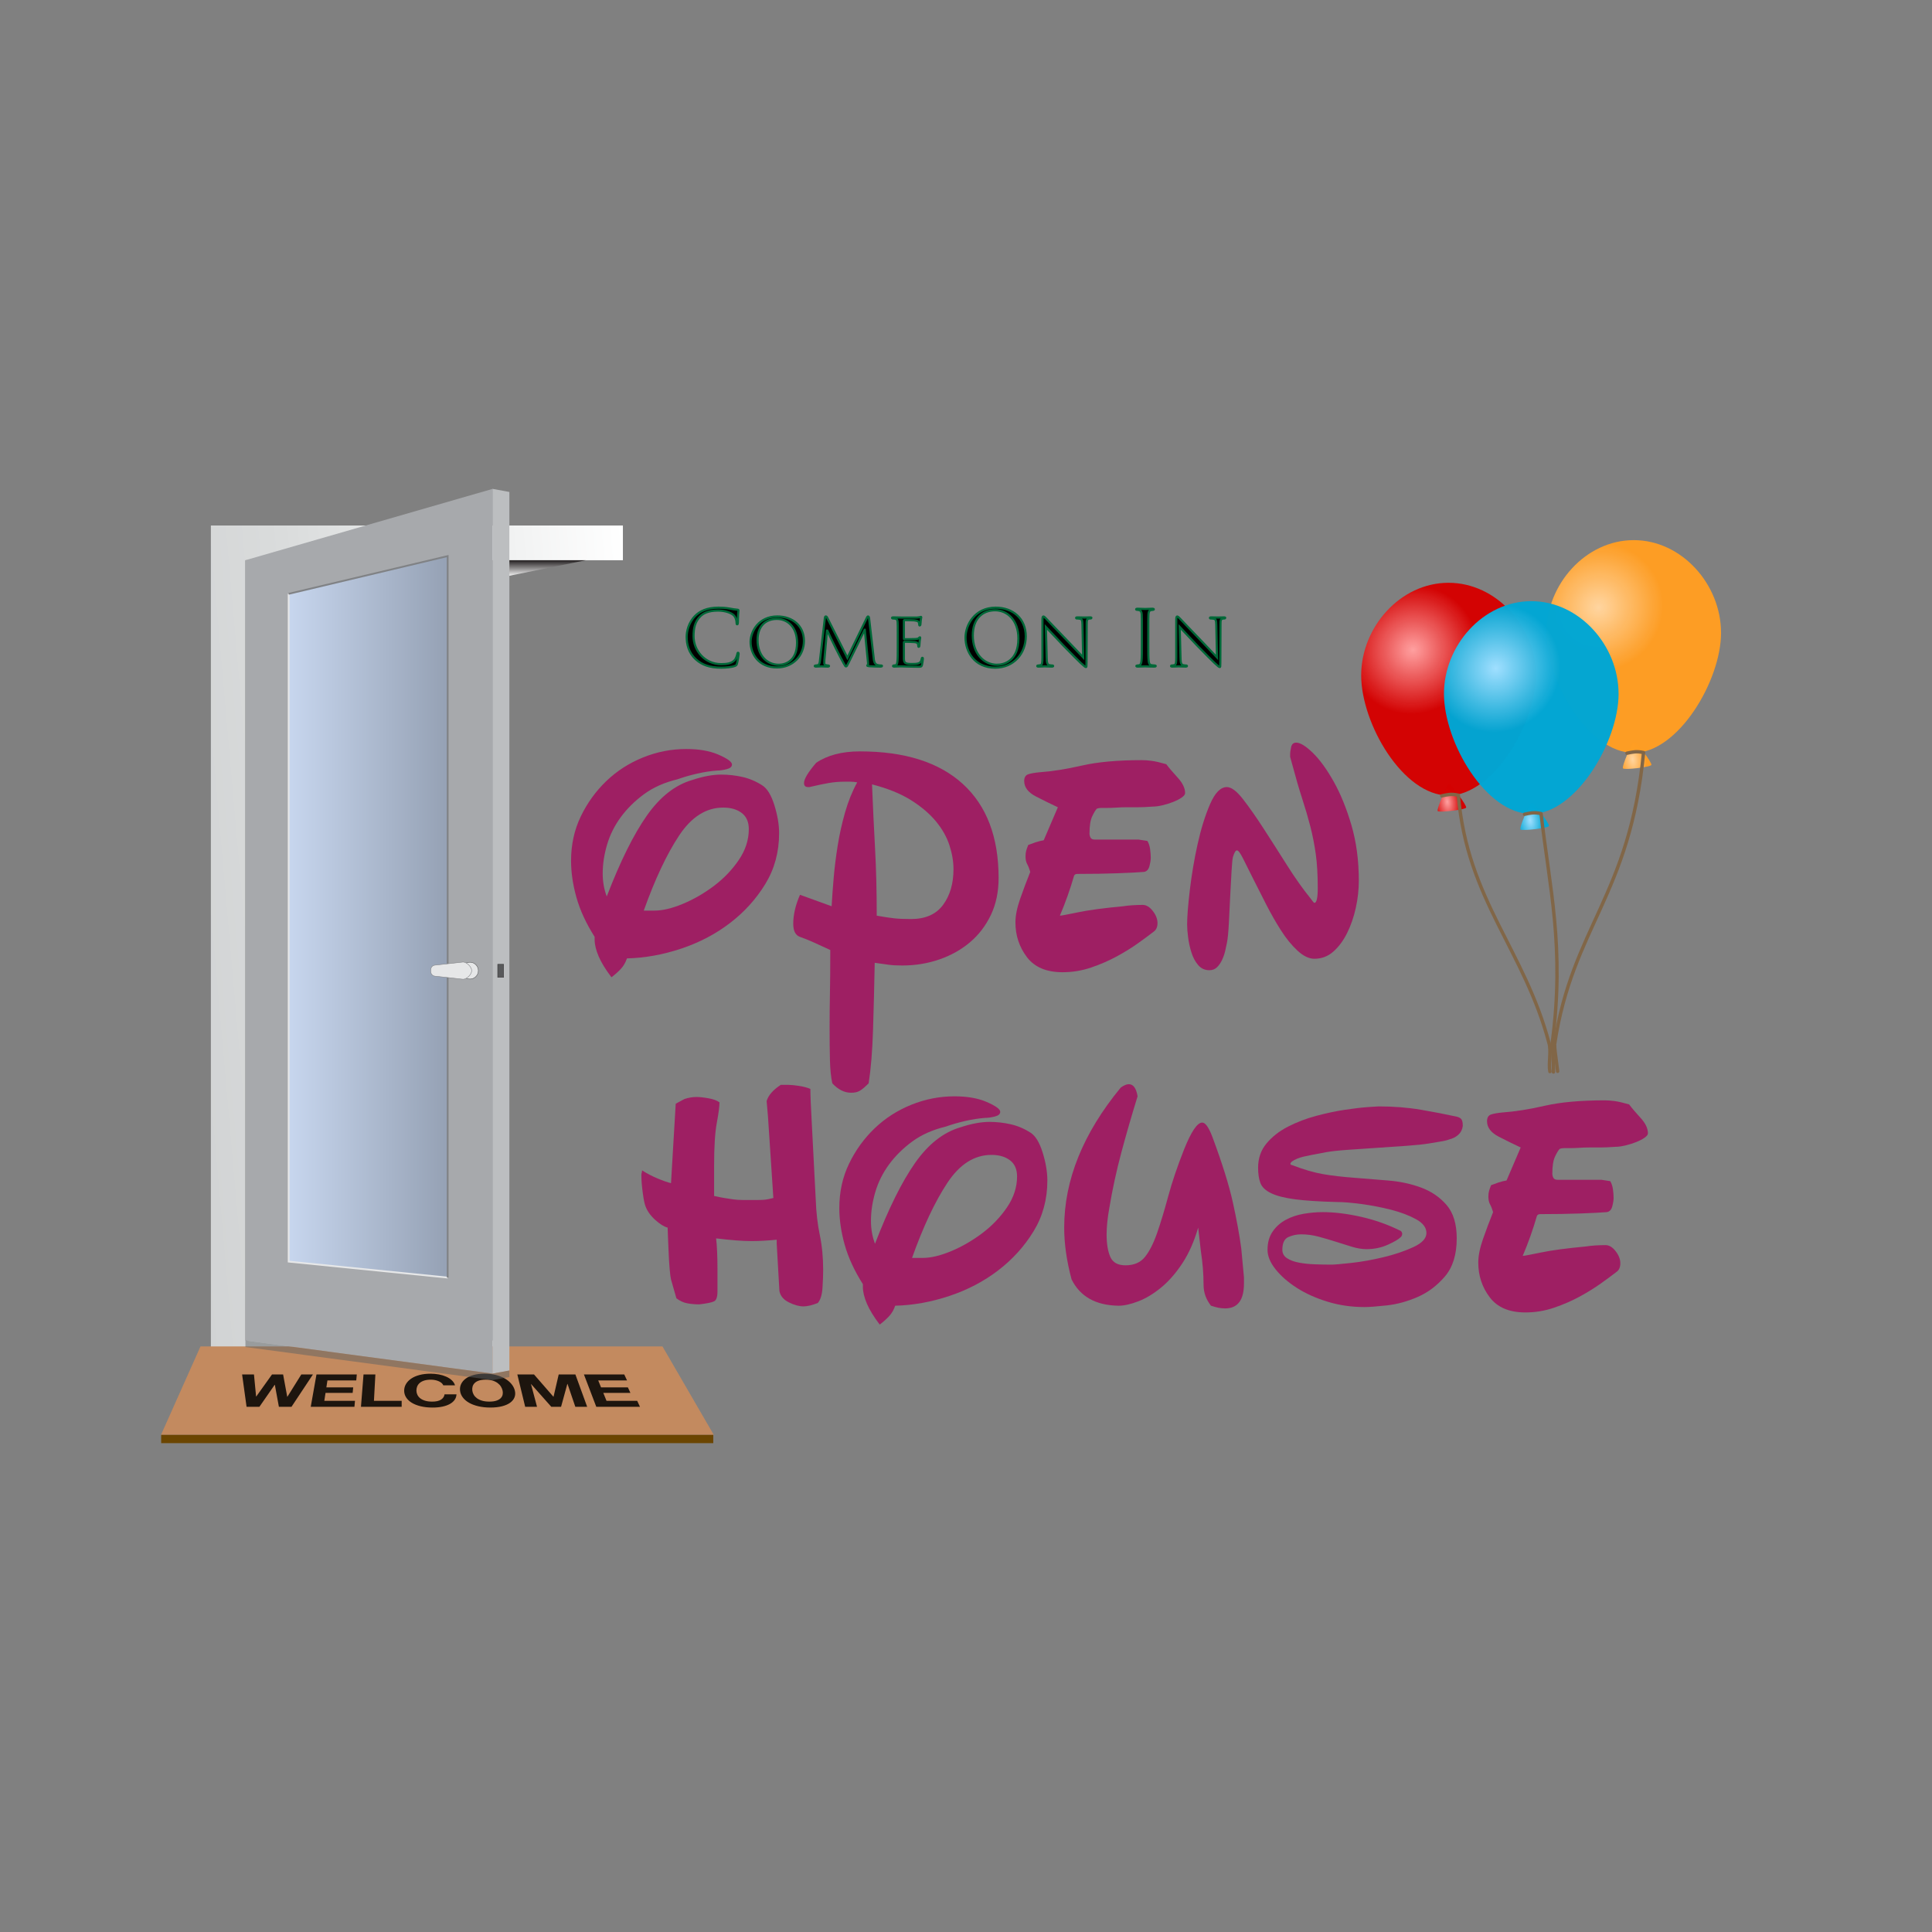 <svg:svg xmlns:dc="http://purl.org/dc/elements/1.1/" xmlns:ns2="http://web.resource.org/cc/" xmlns:rdf="http://www.w3.org/1999/02/22-rdf-syntax-ns#" xmlns:svg="http://www.w3.org/2000/svg" enable-background="new -200 0 1000 600" height="1090.392" id="svg5896" version="1.1" viewBox="-234.956 -252.02 1090.392 1090.392" width="1090.392" x="0px" y="0px" xml:space="preserve">
<svg:rect x="-234.956" y="-252.02" width="1090.392" height="1090.392" fill="#808080" stroke="none"/>
<svg:linearGradient gradientUnits="userSpaceOnUse" id="SVGID_1_" x1="-136.04" x2="136.16" y1="291.92" y2="268.11">
	<svg:stop offset="0" style="stop-color:#D1D3D4" />
	<svg:stop offset=".299" style="stop-color:#DADCDC" />
	<svg:stop offset=".786" style="stop-color:#F2F3F3" />
	<svg:stop offset="1" style="stop-color:#FFFFFF" />
</svg:linearGradient>
<svg:polygon fill="url(#SVGID_1_)" points="45.691 521.63 -115.94 521.63 -115.94 44.553 116.6 44.553 116.6 64.154 -96.445 64.154 -96.445 504.55 45.441 504.55" />
<svg:g>
	<svg:g>
		<svg:polygon fill="#C38A5F" points="167.9 557.8 -144.09 557.8 -121.8 507.88 138.93 507.88" />
		<svg:g>
			<svg:path d="m-77.55 541.97l-2.285-12.435h-0.087l-8.639 12.435h-7.234l-2.514-18.268h6.69l1.203 12.435h0.089l8.892-12.435h6.264l2.328 12.589h0.089l7.853-12.589h6.562l-12.114 18.268h-7.097z" opacity=".85" />
			<svg:path d="m-33.58 523.7l-0.314 3.377h-16.266l-0.598 3.914h15.143l-0.306 3.121h-15.313l-0.684 4.479h17.312l-0.311 3.377h-24.661l3.243-18.268h22.755z" opacity=".85" />
			<svg:path d="m-23.097 523.7l-0.809 14.891h15.648l0.002 3.377h-22.977l1.445-18.268h6.691z" opacity=".85" />
			<svg:path d="m14.337 528.58c-0.436-0.384-0.968-0.721-1.596-1.011-0.627-0.29-1.327-0.517-2.1-0.677-0.773-0.163-1.576-0.244-2.408-0.244-1.523 0-2.806 0.175-3.853 0.523-1.049 0.351-1.896 0.819-2.537 1.408-0.646 0.588-1.108 1.258-1.389 2.009-0.282 0.75-0.412 1.526-0.388 2.327 0.023 0.77 0.201 1.515 0.535 2.239 0.335 0.726 0.854 1.378 1.562 1.958s1.625 1.044 2.749 1.394c1.126 0.35 2.486 0.524 4.078 0.524 2.161 0 3.822-0.374 4.977-1.125 1.148-0.751 1.803-1.741 1.963-2.969h6.748c-0.053 1.144-0.401 2.176-1.048 3.097-0.654 0.921-1.565 1.706-2.737 2.354-1.178 0.648-2.588 1.144-4.225 1.484-1.643 0.341-3.468 0.511-5.472 0.511-2.492 0-4.742-0.242-6.748-0.729-2-0.486-3.688-1.156-5.063-2.009-1.367-0.852-2.414-1.854-3.143-3.007-0.723-1.15-1.084-2.392-1.092-3.723-0.008-1.363 0.333-2.63 1.021-3.8 0.682-1.167 1.661-2.187 2.937-3.057 1.268-0.87 2.825-1.553 4.673-2.047 1.84-0.494 3.92-0.742 6.247-0.742 1.672 0 3.265 0.145 4.778 0.436 1.516 0.29 2.89 0.712 4.124 1.266 1.239 0.556 2.288 1.242 3.149 2.06 0.864 0.819 1.457 1.758 1.775 2.814h-6.624c-0.158-0.45-0.455-0.87-0.893-1.25z" opacity=".85" />
			<svg:path d="m25.293 529.11c0.549-1.167 1.414-2.187 2.592-3.057 1.168-0.87 2.648-1.553 4.439-2.047 1.785-0.494 3.838-0.742 6.164-0.742 2.354 0 4.5 0.248 6.444 0.742 1.95 0.494 3.661 1.177 5.133 2.047 1.48 0.87 2.7 1.89 3.657 3.057 0.962 1.17 1.602 2.437 1.915 3.8 0.306 1.331 0.235 2.572-0.216 3.723-0.458 1.152-1.269 2.155-2.436 3.007-1.174 0.853-2.697 1.522-4.567 2.009-1.878 0.486-4.079 0.729-6.6 0.729-2.49 0-4.77-0.242-6.831-0.729-2.055-0.486-3.818-1.156-5.289-2.009-1.464-0.852-2.625-1.854-3.483-3.007-0.852-1.15-1.356-2.392-1.514-3.723-0.162-1.36 0.038-2.63 0.592-3.8zm7.115 6.04c0.418 0.726 1.011 1.378 1.784 1.958 0.774 0.58 1.743 1.044 2.907 1.394 1.166 0.35 2.546 0.524 4.136 0.524 1.591 0 2.911-0.175 3.955-0.524 1.041-0.35 1.849-0.813 2.422-1.394 0.569-0.58 0.936-1.232 1.1-1.958 0.163-0.725 0.166-1.47 0.008-2.239-0.164-0.801-0.477-1.577-0.936-2.327-0.458-0.751-1.079-1.421-1.861-2.009-0.781-0.589-1.737-1.058-2.869-1.408-1.128-0.349-2.454-0.523-3.976-0.523-1.521 0-2.786 0.175-3.792 0.523-1.011 0.351-1.803 0.819-2.377 1.408-0.579 0.588-0.965 1.258-1.162 2.009-0.198 0.75-0.24 1.526-0.125 2.327 0.108 0.77 0.371 1.52 0.786 2.24z" opacity=".85" />
			<svg:path d="m66.434 523.7l10.934 12.562h0.089l2.911-12.562h9.418l6.651 18.268h-6.688l-4.413-12.945h-0.088l-3.553 12.945h-5.505l-11.375-12.818h-0.087l3.408 12.818h-6.688l-4.432-18.268h9.418z" opacity=".85" />
			<svg:path d="m117.36 523.7l1.575 3.377h-16.266l1.592 3.914h15.142l1.44 3.121h-15.312l1.821 4.479h17.312l1.579 3.377h-24.661l-6.978-18.268h22.758z" opacity=".85" />
		</svg:g>
	</svg:g>
</svg:g>
<svg:linearGradient gradientUnits="userSpaceOnUse" id="SVGID_2_" x1="72.4" x2="72.4" y1="73.636" y2="64.154">
	<svg:stop offset="0" style="stop-color:#FFFFFF" />
	<svg:stop offset="1" style="stop-color:#231F20" />
</svg:linearGradient>
<svg:polygon fill="url(#SVGID_2_)" points="95.691 64.154 49.108 64.154 49.108 73.636" />
<svg:g id="layer1" transform="translate(-23.268 -17.458)">
	<svg:g id="g6968" transform="matrix(.639 0 0 .639 -20.883 8.318)">
			<svg:radialGradient cx="853.75" cy="-494.99" gradientTransform="matrix(1.015 -.135 -.248 -1.877 -9.619 -485.77)" gradientUnits="userSpaceOnUse" id="path14767_1_" r="11.563">
			<svg:stop offset="0" style="stop-color:#FFA0A0" />
			<svg:stop offset="1" style="stop-color:#D40000;stop-opacity:.979" />
		</svg:radialGradient>
		<svg:path d="m981.19 312.97c2.011-0.241 15.967 18.391 15.174 20.252-0.798 1.86-23.909 4.634-25.127 3.015-1.2-1.63 7.95-23.03 9.96-23.27z" fill="url(#path14767_1_)" id="path14767" />
			<svg:radialGradient cx="2031.2" cy="1495.4" gradientTransform="matrix(.182 .241 .248 -.188 208.82 -14.497)" gradientUnits="userSpaceOnUse" id="path14753_1_" r="185.53">
			<svg:stop offset="0" style="stop-color:#FFA0A0" />
			<svg:stop offset="1" style="stop-color:#D40000;stop-opacity:.979" />
		</svg:radialGradient>
		<svg:path d="m1057.9 216.4c0 42.576-38.022 106.14-77.128 106.14-40.266 0-77.128-63.561-77.128-106.14 0.003-42.57 34.552-81.763 77.128-81.763 42.53 0 77.13 39.2 77.13 81.76z" fill="url(#path14753_1_)" id="path14753" />
		<svg:path d="m974.81 322.83c4.853-1.005 8.27-2.028 14.646-0.546 7.838 92.744 58.439 136.22 80.314 219.8 1.7 6.5-0.809 17.281 0.563 24.253" fill="none" id="path14790" stroke="#816647" stroke-linecap="round" stroke-linejoin="round" stroke-width="3" />
			<svg:radialGradient cx="706.53" cy="-502.55" gradientTransform="matrix(1.015 -.135 -.248 -1.877 301.62 -557.44)" gradientUnits="userSpaceOnUse" id="path14822_1_" r="11.563">
			<svg:stop offset="0" style="stop-color:#FFD5A0" />
			<svg:stop offset="1" style="stop-color:#FF9D22;stop-opacity:.98" />
		</svg:radialGradient>
		<svg:path d="m1144.8 275.29c2.009-0.241 15.966 18.39 15.173 20.251-0.798 1.862-23.909 4.635-25.128 3.015-1.3-1.62 7.9-23.03 9.9-23.27z" fill="url(#path14822_1_)" id="path14822" />
			<svg:radialGradient cx="1826.5" cy="1051.4" gradientTransform="matrix(.182 .241 .248 -.188 520.05 -86.158)" gradientUnits="userSpaceOnUse" id="path14824_1_" r="185.53">
			<svg:stop offset="0" style="stop-color:#FFD5A0" />
			<svg:stop offset="1" style="stop-color:#FF9D22;stop-opacity:.98" />
		</svg:radialGradient>
		<svg:path d="m1221.5 178.73c0 42.57-38.022 106.13-77.126 106.13-40.266 0-77.121-63.561-77.121-106.13 0-42.576 34.551-81.768 77.121-81.768 42.5 0.004 77.1 39.198 77.1 81.768z" fill="url(#path14824_1_)" id="path14824" />
		<svg:path d="m1138.4 285.16c4.858-0.999 8.271-2.028 14.644-0.546-12.216 126.68-62.982 154.15-78.563 257.61-0.281 1.872 0.869 9.608 2.673 23.891" fill="none" id="path14826" stroke="#816647" stroke-linecap="round" stroke-linejoin="round" stroke-width="3" />
			<svg:radialGradient cx="791.8" cy="-482.74" gradientTransform="matrix(1.015 -.135 -.248 -1.877 129.43 -454.88)" gradientUnits="userSpaceOnUse" id="path14796_1_" r="11.563">
			<svg:stop offset="0" style="stop-color:#A0DFFF" />
			<svg:stop offset="1" style="stop-color:#00A6D4;stop-opacity:.98" />
		</svg:radialGradient>
		<svg:path d="m1054.3 329.21c2.011-0.242 15.967 18.391 15.174 20.25-0.798 1.861-23.91 4.636-25.127 3.015-1.3-1.62 7.9-23.03 9.9-23.27z" fill="url(#path14796_1_)" id="path14796" />
			<svg:radialGradient cx="1861" cy="1354.8" gradientTransform="matrix(.182 .241 .248 -.188 347.87 16.403)" gradientUnits="userSpaceOnUse" id="path14798_1_" r="185.53">
			<svg:stop offset="0" style="stop-color:#A0DFFF" />
			<svg:stop offset="1" style="stop-color:#00A6D4;stop-opacity:.98" />
		</svg:radialGradient>
		<svg:path d="m1131 232.65c0 42.569-38.014 106.13-77.123 106.13-40.265 0-77.126-63.562-77.126-106.13 0-42.575 34.552-81.768 77.126-81.768 42.5 0 77.1 39.2 77.1 81.77z" fill="url(#path14798_1_)" id="path14798" />
		<svg:path d="m1047.9 339.08c4.854-1.006 8.271-2.028 14.646-0.547 7.248 64.78 21.033 117.55 9.849 202.63-0.281 2.699 1.395 16.213 1.041 25.552" fill="none" id="path14800" stroke="#816647" stroke-linecap="round" stroke-linejoin="round" stroke-width="3" />
		<svg:path d="m1072.2 542.43c-0.621 0.075-0.833 0.242-2.67 0.483-0.477-0.006-0.873 0.369-0.885 0.844-0.006 0.477 0.367 0.873 0.844 0.879-0.258 0.196-0.592 0.546-0.557 1.046 0.023 0.286 0.231 0.569 0.413 0.711-0.006 0.046-0.027 0.081-0.035 0.127-0.05 0.344-0.119 0.804-0.194 1.436-0.063 0.476 0.275 0.913 0.752 0.969 0.477 0.058 0.907-0.275 0.971-0.752 0.046-0.373 0.075-0.555 0.102-0.809 0.356 0.167 0.777 0.287 1.294 0.269 0.934-0.028 2.061-0.43 3.502-1.436 0.252-0.171 0.398-0.465 0.375-0.768-0.023-0.317-0.248-0.622-0.448-0.758-0.041-0.024-0.069-0.012-0.104-0.035 0.258-0.2 0.558-0.557 0.517-1.04-0.027-0.396-0.321-0.723-0.717-0.786-2.1-0.35-2.6-0.46-3.2-0.38z" fill="#816647" id="path6930" />
	</svg:g>
</svg:g>
<svg:g fill="#9E1F63">
	<svg:path d="m90.384 254.5c-2.03-7.22-3.04-14.119-3.04-20.71 0-9.12 1.835-17.48 5.51-25.08 3.669-7.6 8.485-14.25 14.44-19.95 5.949-5.7 12.854-10.129 20.71-13.3 7.85-3.165 15.96-4.75 24.32-4.75 7.089 0 13.045 1.016 17.86 3.04 5.32 2.28 7.98 4.18 7.98 5.7 0 1.271-1.016 2.155-3.04 2.66-2.031 0.51-3.8 0.76-5.32 0.76-3.55 0.255-7.285 0.825-11.21 1.71-3.931 0.891-7.665 1.965-11.21 3.23-7.351 1.775-13.621 4.56-18.81 8.36-5.195 3.8-9.565 8.111-13.11 12.92-3.551 4.815-6.145 10.01-7.79 15.58-1.65 5.576-2.47 11.02-2.47 16.34 0 4.56 0.76 8.871 2.28 12.92 7.6-19.76 15.135-34.96 22.61-45.6 7.47-10.64 16.02-17.349 25.65-20.14 6.08-2.024 11.524-3.04 16.34-3.04 4.049 0 8.04 0.445 11.97 1.33 3.925 0.891 7.66 2.47 11.21 4.75 2.785 1.775 5.064 5.51 6.84 11.21 1.77 5.7 2.66 10.961 2.66 15.77 0 10.64-2.601 20.206-7.79 28.69-5.195 8.491-11.846 15.835-19.95 22.04-8.111 6.211-17.29 11.021-27.55 14.44-10.26 3.42-20.461 5.26-30.59 5.51-0.76 2.279-1.9 4.24-3.42 5.891-1.52 1.645-3.295 3.23-5.32 4.75-3.295-4.311-5.7-8.236-7.22-11.781-1.52-3.544-2.28-6.709-2.28-9.5v-1.52c-4.811-7.6-8.231-15.01-10.256-22.23zm57.946-34.96c-6.971 10.516-13.621 24.641-19.95 42.37h6.08c4.56 0 9.88-1.265 15.96-3.8 6.08-2.53 11.905-5.89 17.48-10.07 5.569-4.18 10.26-9.055 14.06-14.63 3.8-5.569 5.7-11.4 5.7-17.48 0-4.049-1.33-7.089-3.99-9.12-2.66-2.024-6.145-3.04-10.45-3.04-9.63 0-17.92 5.26-24.89 15.77z" />
	<svg:path d="m250.36 172.05c25.33 0 44.709 6.145 58.14 18.43 13.426 12.291 20.141 29.961 20.141 53.01 0 7.855-1.461 14.82-4.37 20.9-2.915 6.08-6.84 11.21-11.78 15.39-4.939 4.18-10.705 7.41-17.29 9.69-6.591 2.279-13.556 3.42-20.9 3.42-3.04 0-5.51-0.125-7.41-0.379-1.9-0.25-4.625-0.631-8.17-1.141-0.255 13.17-0.57 25.775-0.95 37.811-0.38 12.029-1.205 22.098-2.47 30.209-2.031 2.025-3.676 3.42-4.94 4.18-1.271 0.76-2.915 1.141-4.94 1.141-3.8 0-7.351-1.775-10.64-5.32-0.76-3.551-1.206-7.92-1.33-13.109-0.131-5.195-0.19-11.211-0.19-18.051 0-6.59 0.059-13.109 0.19-19.57 0.125-6.459 0.19-14.629 0.19-24.51l-9.12-4.18c-2.791-1.265-5.451-2.339-7.98-3.23-2.535-0.885-3.8-3.355-3.8-7.41 0-5.064 1.265-10.509 3.8-16.34l17.86 6.46c0.25-4.56 0.629-9.815 1.14-15.77 0.505-5.949 1.265-12.095 2.28-18.43 1.01-6.329 2.405-12.599 4.18-18.81 1.77-6.205 4.049-11.839 6.84-16.91-1.271-0.25-2.535-0.38-3.8-0.38h-3.42c-3.04 0-6.021 0.255-8.93 0.76-2.915 0.511-6.525 1.271-10.83 2.28h-0.76c-1.52 0-2.28-0.76-2.28-2.28 0-2.28 2.28-6.08 6.84-11.4 6.33-4.3 14.57-6.46 24.7-6.46zm8.55 54.72c0.629 11.4 0.95 24.071 0.95 38 4.305 0.76 7.66 1.271 10.07 1.52 2.405 0.255 5.51 0.38 9.31 0.38 8.104 0 14.119-2.66 18.05-7.98 3.924-5.32 5.89-12.029 5.89-20.14 0-4.305-0.761-8.799-2.28-13.49-1.52-4.685-4.055-9.179-7.6-13.49-3.551-4.305-8.235-8.295-14.06-11.97-5.831-3.669-13.175-6.65-22.04-8.93 0.51 12.67 1.08 24.7 1.71 36.1z" />
	<svg:path d="m416.04 273.89c-2.281 1.775-5.195 3.931-8.74 6.46-3.551 2.535-7.541 5.005-11.971 7.41-4.436 2.411-9.25 4.501-14.439 6.271-5.195 1.77-10.582 2.66-16.15 2.66-9.121 0-15.836-2.85-20.141-8.551-4.311-5.7-6.459-12.219-6.459-19.57 0-3.8 0.885-8.229 2.66-13.3 1.77-5.064 3.668-10.129 5.699-15.2-0.51-1.77-1.08-3.23-1.709-4.37-0.637-1.14-0.951-2.595-0.951-4.37 0-1.265 0.125-2.339 0.381-3.23 0.248-0.885 0.629-1.959 1.139-3.23 1.266-0.505 2.66-1.009 4.182-1.52 1.52-0.505 3.039-0.885 4.559-1.14l7.98-18.62c-3.801-1.77-7.92-3.8-12.35-6.08-4.436-2.28-6.65-5.189-6.65-8.74 0-2.024 0.76-3.289 2.279-3.8 1.521-0.505 3.67-0.885 6.461-1.14 7.09-0.504 15.068-1.77 23.939-3.8 8.865-2.025 20.141-3.04 33.82-3.04 1.52 0 3.289 0.13 5.32 0.38 2.023 0.255 4.809 0.891 8.359 1.9 1.52 2.031 3.67 4.56 6.461 7.6 2.783 3.04 4.18 5.956 4.18 8.74 0 0.76-0.635 1.585-1.9 2.47-1.271 0.891-2.85 1.71-4.75 2.47s-3.93 1.395-6.08 1.9c-2.154 0.511-3.99 0.76-5.51 0.76-3.551 0.255-6.461 0.38-8.74 0.38s-4.436 0-6.459 0c-1.775 0-3.551 0.065-5.32 0.19-1.775 0.13-3.801 0.19-6.08 0.19h-2.66c-0.76 0-1.52 0.13-2.281 0.38-0.76 0.76-1.65 2.221-2.658 4.37-1.016 2.155-1.521 5.385-1.521 9.69 0 0.76 0.191 1.52 0.57 2.28 0.381 0.76 1.199 1.14 2.471 1.14h24.699l4.939 0.76c0.762 1.271 1.266 2.791 1.521 4.56 0.248 1.775 0.379 3.42 0.379 4.94 0 1.271-0.254 2.85-0.76 4.75-0.51 1.9-1.52 2.98-3.039 3.23-3.041 0.255-7.98 0.51-14.82 0.76-6.84 0.255-14.439 0.38-22.801 0.38-1.016 0-1.65 0.38-1.9 1.14-1.014 3.551-2.221 7.285-3.609 11.21-1.395 3.931-2.85 7.666-4.369 11.21 0.76 0 4.18-0.629 10.26-1.9 6.08-1.265 14.564-2.405 25.459-3.42 1.521-0.25 3.289-0.439 5.32-0.57 2.025-0.125 3.926-0.19 5.701-0.19 2.023 0 3.924 1.14 5.699 3.42 1.77 2.28 2.66 4.56 2.66 6.84s-0.76 3.93-2.28 4.94z" />
	<svg:path d="m493.18 173.95c0-1.265 0.189-2.719 0.57-4.37 0.381-1.645 1.33-2.47 2.85-2.47 2.281 0 5.379 1.9 9.311 5.7 3.924 3.8 7.85 9.186 11.779 16.15 3.926 6.971 7.279 15.2 10.07 24.7 2.785 9.5 4.18 19.95 4.18 31.35 0 5.07-0.57 10.201-1.709 15.39-1.141 5.195-2.791 9.945-4.939 14.25-2.156 4.311-4.75 7.79-7.791 10.45-3.039 2.66-6.59 3.99-10.641 3.99-3.039 0-6.209-1.521-9.5-4.56-3.295-3.041-6.4-6.841-9.309-11.4-2.916-4.56-5.701-9.435-8.361-14.63-2.66-5.189-5.129-10.07-7.41-14.63-2.279-4.56-4.18-8.36-5.699-11.4s-2.66-4.56-3.42-4.56-1.52 1.271-2.279 3.8c-0.256 1.016-0.512 3.61-0.762 7.79-0.254 4.18-0.51 8.871-0.76 14.06-0.254 5.195-0.51 10.325-0.76 15.39-0.254 5.071-0.635 8.871-1.139 11.4-0.256 1.271-0.57 2.726-0.951 4.37-0.379 1.65-0.949 3.295-1.709 4.939-0.76 1.65-1.711 3.041-2.852 4.182-1.139 1.139-2.6 1.709-4.369 1.709-2.535 0-4.625-0.949-6.27-2.85-1.65-1.9-2.916-4.24-3.801-7.031-0.891-2.784-1.52-5.634-1.9-8.549-0.379-2.909-0.568-5.379-0.568-7.41 0-4.305 0.504-10.765 1.52-19.38 1.01-8.609 2.469-17.225 4.369-25.84 1.9-8.609 4.24-16.15 7.031-22.61 2.783-6.46 5.949-9.69 9.5-9.69 2.529 0 5.568 2.28 9.119 6.84 3.545 4.56 7.41 10.07 11.59 16.53s8.551 13.3 13.109 20.52c4.561 7.22 8.99 13.49 13.301 18.81 1.266 1.775 2.025 2.66 2.279 2.66 1.266 0 1.9-2.785 1.9-8.36 0-7.6-0.379-14.06-1.141-19.38-0.76-5.32-1.773-10.45-3.039-15.39-1.271-4.94-2.791-10.129-4.561-15.58-1.775-5.445-3.674-11.97-5.699-19.57l-1.141-4.18v-1.14z" />
	<svg:path d="m205.69 360.27h4.56c1.266 0 3.165 0.189 5.7 0.568 2.53 0.381 4.685 0.951 6.46 1.711 0 1.775 0.06 4.18 0.19 7.221 0.124 3.039 0.314 6.84 0.569 11.398l2.28 44.08c0.249 7.096 1.01 13.68 2.28 19.76 1.265 6.08 1.9 12.672 1.9 19.762 0 2.789-0.131 6.145-0.381 10.068-0.255 3.932-1.14 6.781-2.66 8.551-3.295 1.271-5.955 1.9-7.979 1.9-2.535 0-5.319-0.76-8.36-2.281-3.039-1.52-4.814-3.668-5.32-6.459l-1.52-26.6v-2.281c-2.791 0.256-5.32 0.445-7.6 0.57-2.28 0.131-4.436 0.189-6.46 0.189-2.791 0-5.766-0.123-8.93-0.379-3.17-0.25-6.905-0.629-11.21-1.141 0.25 2.031 0.439 4.561 0.57 7.6 0.125 3.041 0.19 6.08 0.19 9.121v7.98 5.318c0 3.041-0.635 4.881-1.9 5.512-1.271 0.635-4.055 1.205-8.36 1.709-2.28 0-4.5-0.189-6.65-0.57-2.155-0.379-4.246-1.33-6.27-2.85l-3.04-10.641c-0.255-1.008-0.511-2.975-0.76-5.889-0.255-2.91-0.445-5.949-0.57-9.121-0.131-3.164-0.255-6.139-0.38-8.93-0.131-2.785-0.19-4.561-0.19-5.32-2.031-0.504-4.37-1.959-7.03-4.369-2.66-2.404-4.5-5-5.51-7.791-0.511-1.264-1.016-3.799-1.52-7.6-0.511-3.799-0.76-7.09-0.76-9.879 0-0.506 0.06-0.951 0.19-1.33 0.125-0.381 0.19-0.82 0.19-1.33 2.785 1.775 5.7 3.295 8.74 4.559 3.04 1.271 5.569 2.156 7.6 2.66l2.66-44.84 4.94-2.66c2.28-0.76 4.56-1.139 6.84-1.139 1.77 0 4.049 0.254 6.84 0.76 2.785 0.51 4.81 1.27 6.08 2.279 0 2.279-0.511 6.146-1.52 11.59-1.015 5.451-1.52 13.49-1.52 24.131v17.1c2.28 0.51 4.18 0.891 5.7 1.141 1.52 0.254 3.165 0.51 4.94 0.76 1.77 0.254 3.669 0.379 5.7 0.379h7.98c2.024 0 3.545-0.059 4.56-0.189 1.01-0.125 2.53-0.439 4.56-0.949l-3.039-45.98-0.76-8.74c1.01-3.29 3.67-6.33 7.98-9.12z" />
	<svg:path d="m241.78 450.52c-2.03-7.221-3.04-14.121-3.04-20.711 0-9.119 1.835-17.48 5.51-25.08 3.67-7.6 8.485-14.25 14.44-19.949 5.949-5.701 12.854-10.131 20.71-13.301 7.85-3.164 15.96-4.75 24.321-4.75 7.088 0 13.045 1.016 17.859 3.041 5.32 2.279 7.98 4.18 7.98 5.699 0 1.271-1.016 2.154-3.041 2.66-2.029 0.51-3.799 0.76-5.32 0.76-3.549 0.256-7.285 0.826-11.209 1.711-3.932 0.891-7.666 1.965-11.21 3.229-7.351 1.775-13.62 4.561-18.81 8.361-5.195 3.799-9.565 8.109-13.11 12.92-3.551 4.814-6.146 10.01-7.79 15.58-1.65 5.574-2.47 11.02-2.47 16.34 0 4.559 0.76 8.869 2.28 12.92 7.6-19.76 15.135-34.961 22.609-45.6 7.47-10.641 16.02-17.35 25.651-20.141 6.08-2.025 11.523-3.041 16.34-3.041 4.049 0 8.039 0.445 11.969 1.33 3.926 0.891 7.66 2.471 11.211 4.75 2.785 1.775 5.064 5.51 6.84 11.211 1.77 5.699 2.66 10.961 2.66 15.77 0 10.641-2.602 20.205-7.789 28.689-5.195 8.492-11.846 15.836-19.951 22.041-8.111 6.211-17.289 11.02-27.549 14.439-10.261 3.42-20.461 5.262-30.591 5.51-0.76 2.281-1.899 4.24-3.42 5.891-1.521 1.645-3.296 3.23-5.319 4.75-3.296-4.311-5.701-8.236-7.221-11.779-1.52-3.545-2.279-6.711-2.279-9.5v-1.521c-4.81-7.61-8.23-15.02-10.26-22.23zm57.95-34.96c-6.971 10.516-13.621 24.641-19.95 42.369h6.08c4.56 0 9.88-1.264 15.96-3.799 6.08-2.529 11.904-5.891 17.48-10.07 5.568-4.18 10.26-9.055 14.059-14.631 3.801-5.568 5.701-11.398 5.701-17.479 0-4.051-1.33-7.09-3.99-9.121-2.66-2.023-6.145-3.039-10.449-3.039-9.63-0.01-17.92 5.25-24.89 15.77z" />
	<svg:path d="m365.66 440.82c0-26.85 10.641-53.199 31.92-79.039 1.77-1.266 3.289-1.9 4.561-1.9 2.529 0 4.18 2.279 4.939 6.84-3.295 10.641-6.336 21.156-9.119 31.541-2.791 10.391-5.072 20.898-6.84 31.539-0.512 2.791-0.891 5.451-1.141 7.98-0.256 2.535-0.381 4.814-0.381 6.84 0 5.32 0.695 9.564 2.09 12.73 1.391 3.17 4.24 4.75 8.551 4.75 4.809 0 8.484-1.58 11.02-4.75 2.529-3.166 4.811-7.66 6.84-13.49 2.025-5.824 4.115-12.73 6.271-20.711 2.148-7.98 5.129-16.779 8.93-26.41 4.049-10.129 7.469-15.199 10.26-15.199 1.77 0 3.67 2.66 5.699 7.98 5.57 14.949 9.436 27.301 11.59 37.049 2.15 9.756 3.734 18.43 4.75 26.031l1.521 16.34v3.42c0 9.375-3.551 14.059-10.641 14.059-1.271 0-2.535-0.129-3.801-0.379-1.27-0.256-2.66-0.635-4.18-1.141-2.791-3.545-4.18-7.469-4.18-11.779 0-3.041-0.131-6.139-0.381-9.311-0.254-3.164-0.635-6.395-1.139-9.689l-1.521-13.301c-2.279 7.855-5.26 14.57-8.93 20.141-3.674 5.576-7.664 10.135-11.969 13.68-4.311 3.551-8.615 6.146-12.92 7.791-4.311 1.65-7.98 2.469-11.021 2.469h-0.379c-12.672-0.248-21.41-5.189-26.221-14.82-2.79-10.38-4.18-20.14-4.18-29.26z" />
	<svg:path d="m493.34 404.72c0 0.512 0.25 0.76 0.76 0.76 6.584 2.535 12.41 4.246 17.48 5.131 5.064 0.891 11.02 1.584 17.859 2.09 5.824 0.51 12.096 1.016 18.811 1.52 6.709 0.512 12.979 1.84 18.809 3.99 5.826 2.154 10.641 5.451 14.441 9.881 3.799 4.434 5.699 10.705 5.699 18.809 0 9.121-2.221 16.281-6.65 21.471-4.436 5.195-9.564 9.061-15.389 11.59-5.832 2.535-11.59 4.121-17.291 4.75-5.699 0.629-9.945 0.949-12.73 0.949-7.35 0-14.314-1.008-20.898-3.039-6.592-2.025-12.352-4.619-17.291-7.791-4.939-3.164-8.93-6.648-11.969-10.449-3.041-3.801-4.561-7.469-4.561-11.02 0-4.051 0.949-7.471 2.85-10.26 1.9-2.785 4.369-5 7.41-6.65 3.039-1.645 6.395-2.785 10.07-3.42 3.668-0.629 7.279-0.951 10.83-0.951 6.584 0 13.805 0.891 21.66 2.66 7.85 1.775 15.324 4.436 22.42 7.98 0.504 0.512 0.76 1.016 0.76 1.52 0 0.76-0.256 1.396-0.76 1.9-1.271 1.271-3.742 2.725-7.41 4.371-3.676 1.65-7.666 2.469-11.971 2.469-2.535 0-5.26-0.439-8.17-1.33-2.916-0.885-5.955-1.834-9.119-2.85-3.172-1.01-6.4-1.959-9.691-2.85-3.295-0.885-6.59-1.33-9.879-1.33-2.535 0-4.939 0.51-7.221 1.52-2.279 1.016-3.42 3.42-3.42 7.221 0 2.029 0.885 3.609 2.66 4.75 1.77 1.139 3.99 1.965 6.65 2.469 2.66 0.512 5.635 0.826 8.93 0.951 3.289 0.131 6.461 0.189 9.5 0.189 1.52 0 5.189-0.314 11.02-0.949 5.824-0.631 11.904-1.711 18.24-3.23 6.33-1.52 11.971-3.42 16.91-5.699 4.939-2.281 7.41-4.941 7.41-7.98 0-3.041-1.965-5.635-5.891-7.791-3.93-2.148-8.615-3.924-14.059-5.32-5.451-1.389-11.021-2.469-16.721-3.229s-10.326-1.141-13.871-1.141c-9.879-0.25-17.734-0.76-23.559-1.52-5.832-0.76-10.326-1.9-13.49-3.42-3.17-1.521-5.195-3.42-6.08-5.701-0.891-2.279-1.33-5.189-1.33-8.74 0-5.318 1.58-9.879 4.75-13.68 3.164-3.799 7.221-6.965 12.16-9.5 4.939-2.529 10.26-4.559 15.959-6.08 5.701-1.52 11.08-2.66 16.15-3.42 5.064-0.76 9.369-1.264 12.92-1.52 3.545-0.25 5.57-0.381 6.08-0.381 8.609 0 16.59 0.637 23.939 1.9 7.346 1.271 13.93 2.535 19.762 3.801 1.264 0.256 2.215 0.701 2.85 1.33 0.629 0.635 0.949 1.965 0.949 3.99-0.256 2.029-1.08 3.674-2.469 4.939-1.396 1.271-3.105 2.156-5.131 2.66-1.271 0.51-3.17 0.949-5.699 1.33-2.535 0.379-4.436 0.701-5.701 0.949-3.039 0.512-7.219 0.951-12.539 1.33-5.32 0.381-10.896 0.76-16.721 1.141-5.83 0.379-11.4 0.76-16.721 1.141-5.318 0.379-9.375 0.824-12.158 1.33-5.576 1.014-9.756 1.84-12.541 2.469-2.791 0.635-5.07 1.586-6.84 2.85-0.51 0.52-0.76 0.9-0.76 1.14z" />
	<svg:path d="m677.26 465.9c-2.279 1.775-5.195 3.932-8.74 6.461-3.551 2.535-7.541 5.004-11.969 7.41-4.436 2.41-9.252 4.5-14.441 6.27-5.195 1.77-10.58 2.66-16.15 2.66-9.119 0-15.834-2.85-20.139-8.551-4.311-5.699-6.461-12.219-6.461-19.57 0-3.799 0.885-8.229 2.66-13.299 1.77-5.064 3.67-10.129 5.701-15.201-0.512-1.77-1.082-3.229-1.711-4.369-0.635-1.141-0.949-2.596-0.949-4.369 0-1.266 0.123-2.34 0.379-3.23 0.25-0.885 0.629-1.959 1.141-3.23 1.264-0.504 2.66-1.01 4.18-1.52 1.52-0.506 3.041-0.885 4.561-1.141l7.98-18.619c-3.801-1.77-7.922-3.801-12.352-6.08-4.436-2.281-6.648-5.189-6.648-8.74 0-2.025 0.76-3.289 2.279-3.801 1.52-0.504 3.67-0.885 6.459-1.139 7.09-0.506 15.07-1.77 23.941-3.801 8.863-2.025 20.139-3.041 33.82-3.041 1.52 0 3.289 0.131 5.318 0.381 2.025 0.256 4.811 0.891 8.361 1.9 1.52 2.029 3.67 4.561 6.459 7.6 2.785 3.039 4.18 5.955 4.18 8.74 0 0.76-0.635 1.586-1.898 2.471-1.271 0.891-2.852 1.709-4.75 2.469-1.9 0.76-3.932 1.396-6.08 1.9-2.156 0.51-3.99 0.76-5.51 0.76-3.551 0.256-6.461 0.381-8.74 0.381h-6.461c-1.775 0-3.551 0.064-5.32 0.189-1.775 0.131-3.799 0.189-6.08 0.189h-2.66c-0.76 0-1.52 0.131-2.279 0.381-0.76 0.76-1.65 2.221-2.66 4.369-1.016 2.156-1.52 5.385-1.52 9.689 0 0.762 0.189 1.521 0.57 2.281 0.379 0.76 1.199 1.141 2.469 1.141h24.7l4.939 0.76c0.76 1.27 1.266 2.789 1.52 4.559 0.25 1.775 0.381 3.42 0.381 4.941 0 1.27-0.256 2.85-0.76 4.75-0.512 1.898-1.52 2.98-3.041 3.229-3.039 0.256-7.979 0.512-14.82 0.762-6.84 0.254-14.439 0.379-22.799 0.379-1.016 0-1.65 0.381-1.9 1.141-1.016 3.551-2.221 7.285-3.609 11.209-1.396 3.932-2.852 7.666-4.371 11.211 0.76 0 4.18-0.629 10.26-1.9 6.08-1.266 14.564-2.404 25.461-3.42 1.52-0.25 3.289-0.439 5.32-0.57 2.023-0.125 3.924-0.189 5.699-0.189 2.025 0 3.926 1.141 5.701 3.42 1.77 2.279 2.66 4.561 2.66 6.84s-0.76 3.94-2.28 4.94z" />
</svg:g>
<svg:polygon fill="#A7A9AC" points="-96.445 504.55 -96.445 64.154 43.108 23.886 43.108 523.22" />
<svg:linearGradient gradientUnits="userSpaceOnUse" id="SVGID_3_" x1="-72.04" x2="17.704" y1="265.43" y2="265.43">
	<svg:stop offset="0" style="stop-color:#C7D6EE" />
	<svg:stop offset="1" style="stop-color:#95A1B4" />
</svg:linearGradient>
<svg:polygon fill="url(#SVGID_3_)" points="-72.041 460.01 -72.041 83.127 17.704 61.825 17.704 469.03" />
<svg:polygon fill="#BCBEC0" points="43.025 23.886 43.025 523.22 52.525 521.47 52.525 25.636" />
<svg:circle cx="30.275" cy="295.8" fill="#E6E7E8" r="4.738" stroke="#58595B" stroke-width=".25" />
<svg:rect fill="#58595B" height="7.334" stroke="#333132" stroke-width=".25" width="3.333" x="45.942" y="292.22" />
<svg:g stroke="#006838" stroke-width="1.2">
	<svg:path d="m157.82 120.13c-4.19-3.759-5.227-8.683-5.227-12.786 0-2.894 0.994-7.947 4.838-11.792 2.592-2.592 6.522-4.622 13.175-4.622 1.727 0 4.146 0.13 6.263 0.519 1.642 0.302 3.023 0.562 4.405 0.647 0.476 0.044 0.562 0.217 0.562 0.476 0 0.346-0.13 0.863-0.217 2.419-0.086 1.425-0.086 3.801-0.129 4.448-0.044 0.648-0.13 0.907-0.39 0.907-0.302 0-0.345-0.302-0.345-0.907 0-1.685-0.691-3.455-1.814-4.405-1.512-1.296-4.838-2.462-8.639-2.462-5.745 0-8.423 1.685-9.936 3.152-3.152 3.024-3.887 6.869-3.887 11.274 0 8.25 6.35 15.81 15.593 15.81 3.24 0 5.788-0.389 7.516-2.16 0.907-0.95 1.47-2.851 1.599-3.628 0.086-0.476 0.173-0.648 0.432-0.648 0.217 0 0.303 0.303 0.303 0.648 0 0.302-0.519 4.06-0.95 5.528-0.259 0.82-0.346 0.907-1.123 1.253-1.728 0.691-5.011 0.993-7.775 0.993-6.46 0.02-10.83-1.58-14.24-4.65z" />
	<svg:path d="m203.74 95.899c8.553 0 15.032 5.227 15.032 13.78 0 8.206-6.091 14.988-15.248 14.988-10.41 0-14.859-7.818-14.859-14.428 0.01-5.92 4.59-14.341 15.08-14.341zm0.87 27.261c3.412 0 10.28-1.814 10.28-12.44 0-8.812-5.356-13.434-11.36-13.434-6.35 0-10.929 3.974-10.929 11.965 0 8.55 5.14 13.91 12.01 13.91z" />
	<svg:path d="m258.13 119.44c0.13 1.296 0.39 3.282 1.943 3.801 1.08 0.346 2.074 0.346 2.463 0.346 0.173 0 0.302 0.087 0.302 0.259 0 0.216-0.345 0.346-0.777 0.346-0.863 0-5.097-0.086-6.479-0.216-0.907-0.087-1.08-0.216-1.08-0.389 0-0.13 0.086-0.259 0.259-0.303 0.217-0.043 0.259-0.604 0.173-1.295l-1.813-18.574h-0.087l-9.157 18.746c-0.777 1.599-0.994 1.944-1.339 1.944-0.346 0-0.562-0.346-1.296-1.685-0.994-1.814-3.499-6.522-4.449-8.51-1.123-2.333-4.19-8.509-4.838-10.021h-0.173l-1.469 16.587c-0.043 0.562-0.043 1.253-0.043 1.857 0 0.562 0.346 0.907 0.907 1.036 0.647 0.173 1.21 0.217 1.469 0.217 0.129 0 0.302 0.129 0.302 0.259 0 0.26-0.259 0.346-0.69 0.346-1.426 0-3.239-0.13-3.542-0.13-0.346 0-2.16 0.13-3.197 0.13-0.388 0-0.647-0.086-0.647-0.346 0-0.13 0.173-0.259 0.389-0.259 0.303 0 0.562-0.044 1.123-0.13 1.253-0.216 1.296-1.555 1.469-2.938l2.765-23.973c0.043-0.389 0.216-0.648 0.432-0.648 0.26 0 0.562 0.131 0.777 0.562l11.49 22.807 11.058-22.764c0.173-0.346 0.346-0.605 0.605-0.605s0.475 0.303 0.561 0.994l2.61 22.515z" />
	<svg:path d="m271.74 107.04c0-5.701 0-6.738-0.086-7.904-0.086-1.253-0.303-1.857-1.555-2.03-0.303-0.043-0.951-0.086-1.296-0.086-0.13 0-0.303-0.173-0.303-0.303 0-0.216 0.173-0.303 0.605-0.303 1.727 0 4.189 0.087 4.405 0.087 0.259 0 8.207 0.043 9.071 0 0.733-0.043 1.425-0.173 1.728-0.216 0.172-0.044 0.345-0.173 0.518-0.173 0.13 0 0.173 0.173 0.173 0.346 0 0.259-0.216 0.69-0.302 1.728-0.044 0.346-0.13 1.987-0.217 2.419-0.042 0.173-0.172 0.389-0.345 0.389-0.216 0-0.303-0.173-0.303-0.476 0-0.259-0.043-0.863-0.216-1.295-0.259-0.605-0.648-0.864-2.721-1.124-0.648-0.086-5.054-0.129-5.486-0.129-0.173 0-0.216 0.129-0.216 0.389v9.978c0 0.26 0 0.389 0.216 0.389 0.475 0 5.486 0 6.35-0.086 0.907-0.087 1.469-0.13 1.857-0.519 0.259-0.26 0.432-0.475 0.562-0.475s0.216 0.086 0.216 0.302c0 0.217-0.216 0.821-0.302 2.03-0.087 0.734-0.173 2.116-0.173 2.376 0 0.302-0.087 0.691-0.346 0.691-0.173 0-0.26-0.13-0.26-0.346 0-0.346 0-0.734-0.173-1.21-0.129-0.519-0.475-0.95-1.943-1.123-1.036-0.13-5.097-0.173-5.745-0.173-0.216 0-0.259 0.13-0.259 0.26v3.066c0 1.252-0.043 5.529 0 6.264 0.086 2.462 0.777 2.937 4.535 2.937 0.994 0 2.808 0 3.802-0.389 0.993-0.432 1.512-1.08 1.728-2.548 0.086-0.433 0.173-0.562 0.389-0.562s0.259 0.302 0.259 0.562c0 0.259-0.302 2.764-0.518 3.542-0.26 0.95-0.648 0.95-2.117 0.95-2.851 0-5.054-0.087-6.608-0.13-1.599-0.087-2.592-0.087-3.153-0.087-0.087 0-0.821 0-1.642 0.044-0.734 0.043-1.598 0.086-2.203 0.086-0.389 0-0.604-0.086-0.604-0.303 0-0.129 0.086-0.302 0.303-0.302 0.346 0 0.82-0.13 1.166-0.173 0.734-0.13 0.82-0.864 0.993-1.943 0.216-1.512 0.216-4.406 0.216-7.948v-6.48z" />
	<svg:path d="m326.99 90.933c9.719 0 16.976 6.134 16.976 16.198 0 9.675-6.825 17.666-17.233 17.666-11.836 0-16.761-9.2-16.761-16.975-0.01-7 5.09-16.887 17.01-16.887zm0.91 32.227c3.889 0 11.923-2.246 11.923-14.816 0-10.366-6.307-15.938-13.132-15.938-7.213 0-12.611 4.751-12.611 14.211 0 10.07 6.04 16.55 13.82 16.55z" />
	<svg:path d="m355.76 119.18c0.086 3.023 0.433 3.931 1.469 4.189 0.691 0.173 1.555 0.217 1.9 0.217 0.174 0 0.303 0.129 0.303 0.302 0 0.217-0.259 0.303-0.691 0.303-2.159 0-3.672-0.13-4.018-0.13-0.345 0-1.942 0.13-3.67 0.13-0.39 0-0.604-0.043-0.604-0.303 0-0.173 0.129-0.302 0.302-0.302 0.303 0 0.993-0.044 1.554-0.217 0.951-0.259 1.081-1.252 1.081-4.578v-21.033c0-1.468 0.216-1.857 0.518-1.857 0.432 0 1.081 0.735 1.47 1.124 0.604 0.604 6.134 6.479 12.007 12.525 3.759 3.888 7.819 8.251 8.985 9.46l-0.39-18.4c-0.043-2.376-0.259-3.196-1.425-3.412-0.691-0.13-1.555-0.173-1.857-0.173-0.26 0-0.303-0.217-0.303-0.346 0-0.216 0.303-0.26 0.734-0.26 1.729 0 3.542 0.087 3.975 0.087 0.432 0 1.684-0.087 3.239-0.087 0.389 0 0.691 0.044 0.691 0.26 0 0.129-0.174 0.346-0.433 0.346-0.172 0-0.475 0-0.907 0.086-1.253 0.26-1.339 0.993-1.339 3.196l-0.087 21.512c0 2.418-0.042 2.634-0.303 2.634-0.388 0-0.776-0.302-2.894-2.246-0.388-0.346-5.874-5.744-9.892-9.935-4.406-4.621-8.681-9.114-9.849-10.409l0.45 17.33z" />
	<svg:path d="m413.13 111.67c0 4.146 0 7.56 0.216 9.373 0.129 1.253 0.389 2.203 1.686 2.376 0.604 0.087 1.554 0.173 1.942 0.173 0.261 0 0.346 0.129 0.346 0.259 0 0.216-0.217 0.346-0.69 0.346-2.376 0-5.098-0.13-5.312-0.13-0.216 0-2.938 0.13-4.233 0.13-0.476 0-0.691-0.086-0.691-0.346 0-0.13 0.087-0.259 0.345-0.259 0.389 0 0.907-0.086 1.296-0.173 0.865-0.173 1.081-1.123 1.253-2.376 0.217-1.813 0.217-5.227 0.217-9.373v-7.603c0-6.738 0-7.947-0.087-9.33-0.087-1.468-0.518-2.203-1.47-2.418-0.475-0.13-1.035-0.173-1.338-0.173-0.174 0-0.346-0.087-0.346-0.26 0-0.259 0.217-0.346 0.691-0.346 1.425 0 4.147 0.13 4.363 0.13 0.215 0 2.937-0.13 4.232-0.13 0.475 0 0.691 0.087 0.691 0.346 0 0.173-0.174 0.26-0.347 0.26-0.303 0-0.561 0.043-1.079 0.129-1.166 0.217-1.512 0.95-1.598 2.462-0.087 1.383-0.087 2.592-0.087 9.33v7.6z" />
	<svg:path d="m431.28 119.18c0.086 3.023 0.432 3.931 1.469 4.189 0.691 0.173 1.555 0.217 1.901 0.217 0.172 0 0.302 0.129 0.302 0.302 0 0.217-0.26 0.303-0.691 0.303-2.159 0-3.671-0.13-4.017-0.13s-1.944 0.13-3.672 0.13c-0.389 0-0.604-0.043-0.604-0.303 0-0.173 0.13-0.302 0.303-0.302 0.302 0 0.992-0.044 1.555-0.217 0.949-0.259 1.079-1.252 1.079-4.578v-21.033c0-1.468 0.217-1.857 0.52-1.857 0.431 0 1.079 0.735 1.468 1.124 0.605 0.604 6.134 6.479 12.009 12.525 3.757 3.888 7.817 8.251 8.983 9.46l-0.389-18.4c-0.043-2.376-0.258-3.196-1.426-3.412-0.691-0.13-1.554-0.173-1.855-0.173-0.261 0-0.303-0.217-0.303-0.346 0-0.216 0.303-0.26 0.733-0.26 1.728 0 3.542 0.087 3.974 0.087 0.433 0 1.685-0.087 3.24-0.087 0.389 0 0.69 0.044 0.69 0.26 0 0.129-0.172 0.346-0.433 0.346-0.172 0-0.475 0-0.906 0.086-1.252 0.26-1.339 0.993-1.339 3.196l-0.087 21.512c0 2.418-0.042 2.634-0.302 2.634-0.39 0-0.777-0.302-2.895-2.246-0.388-0.346-5.874-5.744-9.891-9.935-4.406-4.621-8.683-9.114-9.849-10.409l0.46 17.33z" />
</svg:g>
<svg:polyline fill="none" points="17.704 469.03 -72.041 460.01 -72.041 83.127" stroke="#E6E7E8" />
<svg:polyline fill="none" points="-72.041 83.127 17.704 61.825 17.704 469.03" stroke="#808285" />
<svg:path d="m11.286 298.98c-2.062 0-3.175-1.112-3.175-3.175s1.112-3.176 3.175-3.176l15.13-1.681c2.062 0 4.856 2.793 4.856 4.856 0 2.062-2.794 4.855-4.856 4.855l-15.13-1.68z" fill="#E6E7E8" stroke="#808285" stroke-width=".25" />
<svg:rect fill="#6B4500" height="4.666" width="311.61" x="-144" y="557.8" />
<svg:polygon fill="#5F6264" opacity=".5" points="-96.446 508.22 43.108 526.89 43.024 526.89 52.524 525.14 52.524 521.47 43.024 523.22 43.108 523.22 -96.446 504.55" />
<svg:line fill="#C38A5F" x1="764.57" x2="764.57" y1="139.1" y2="218.6" />
</svg:svg>